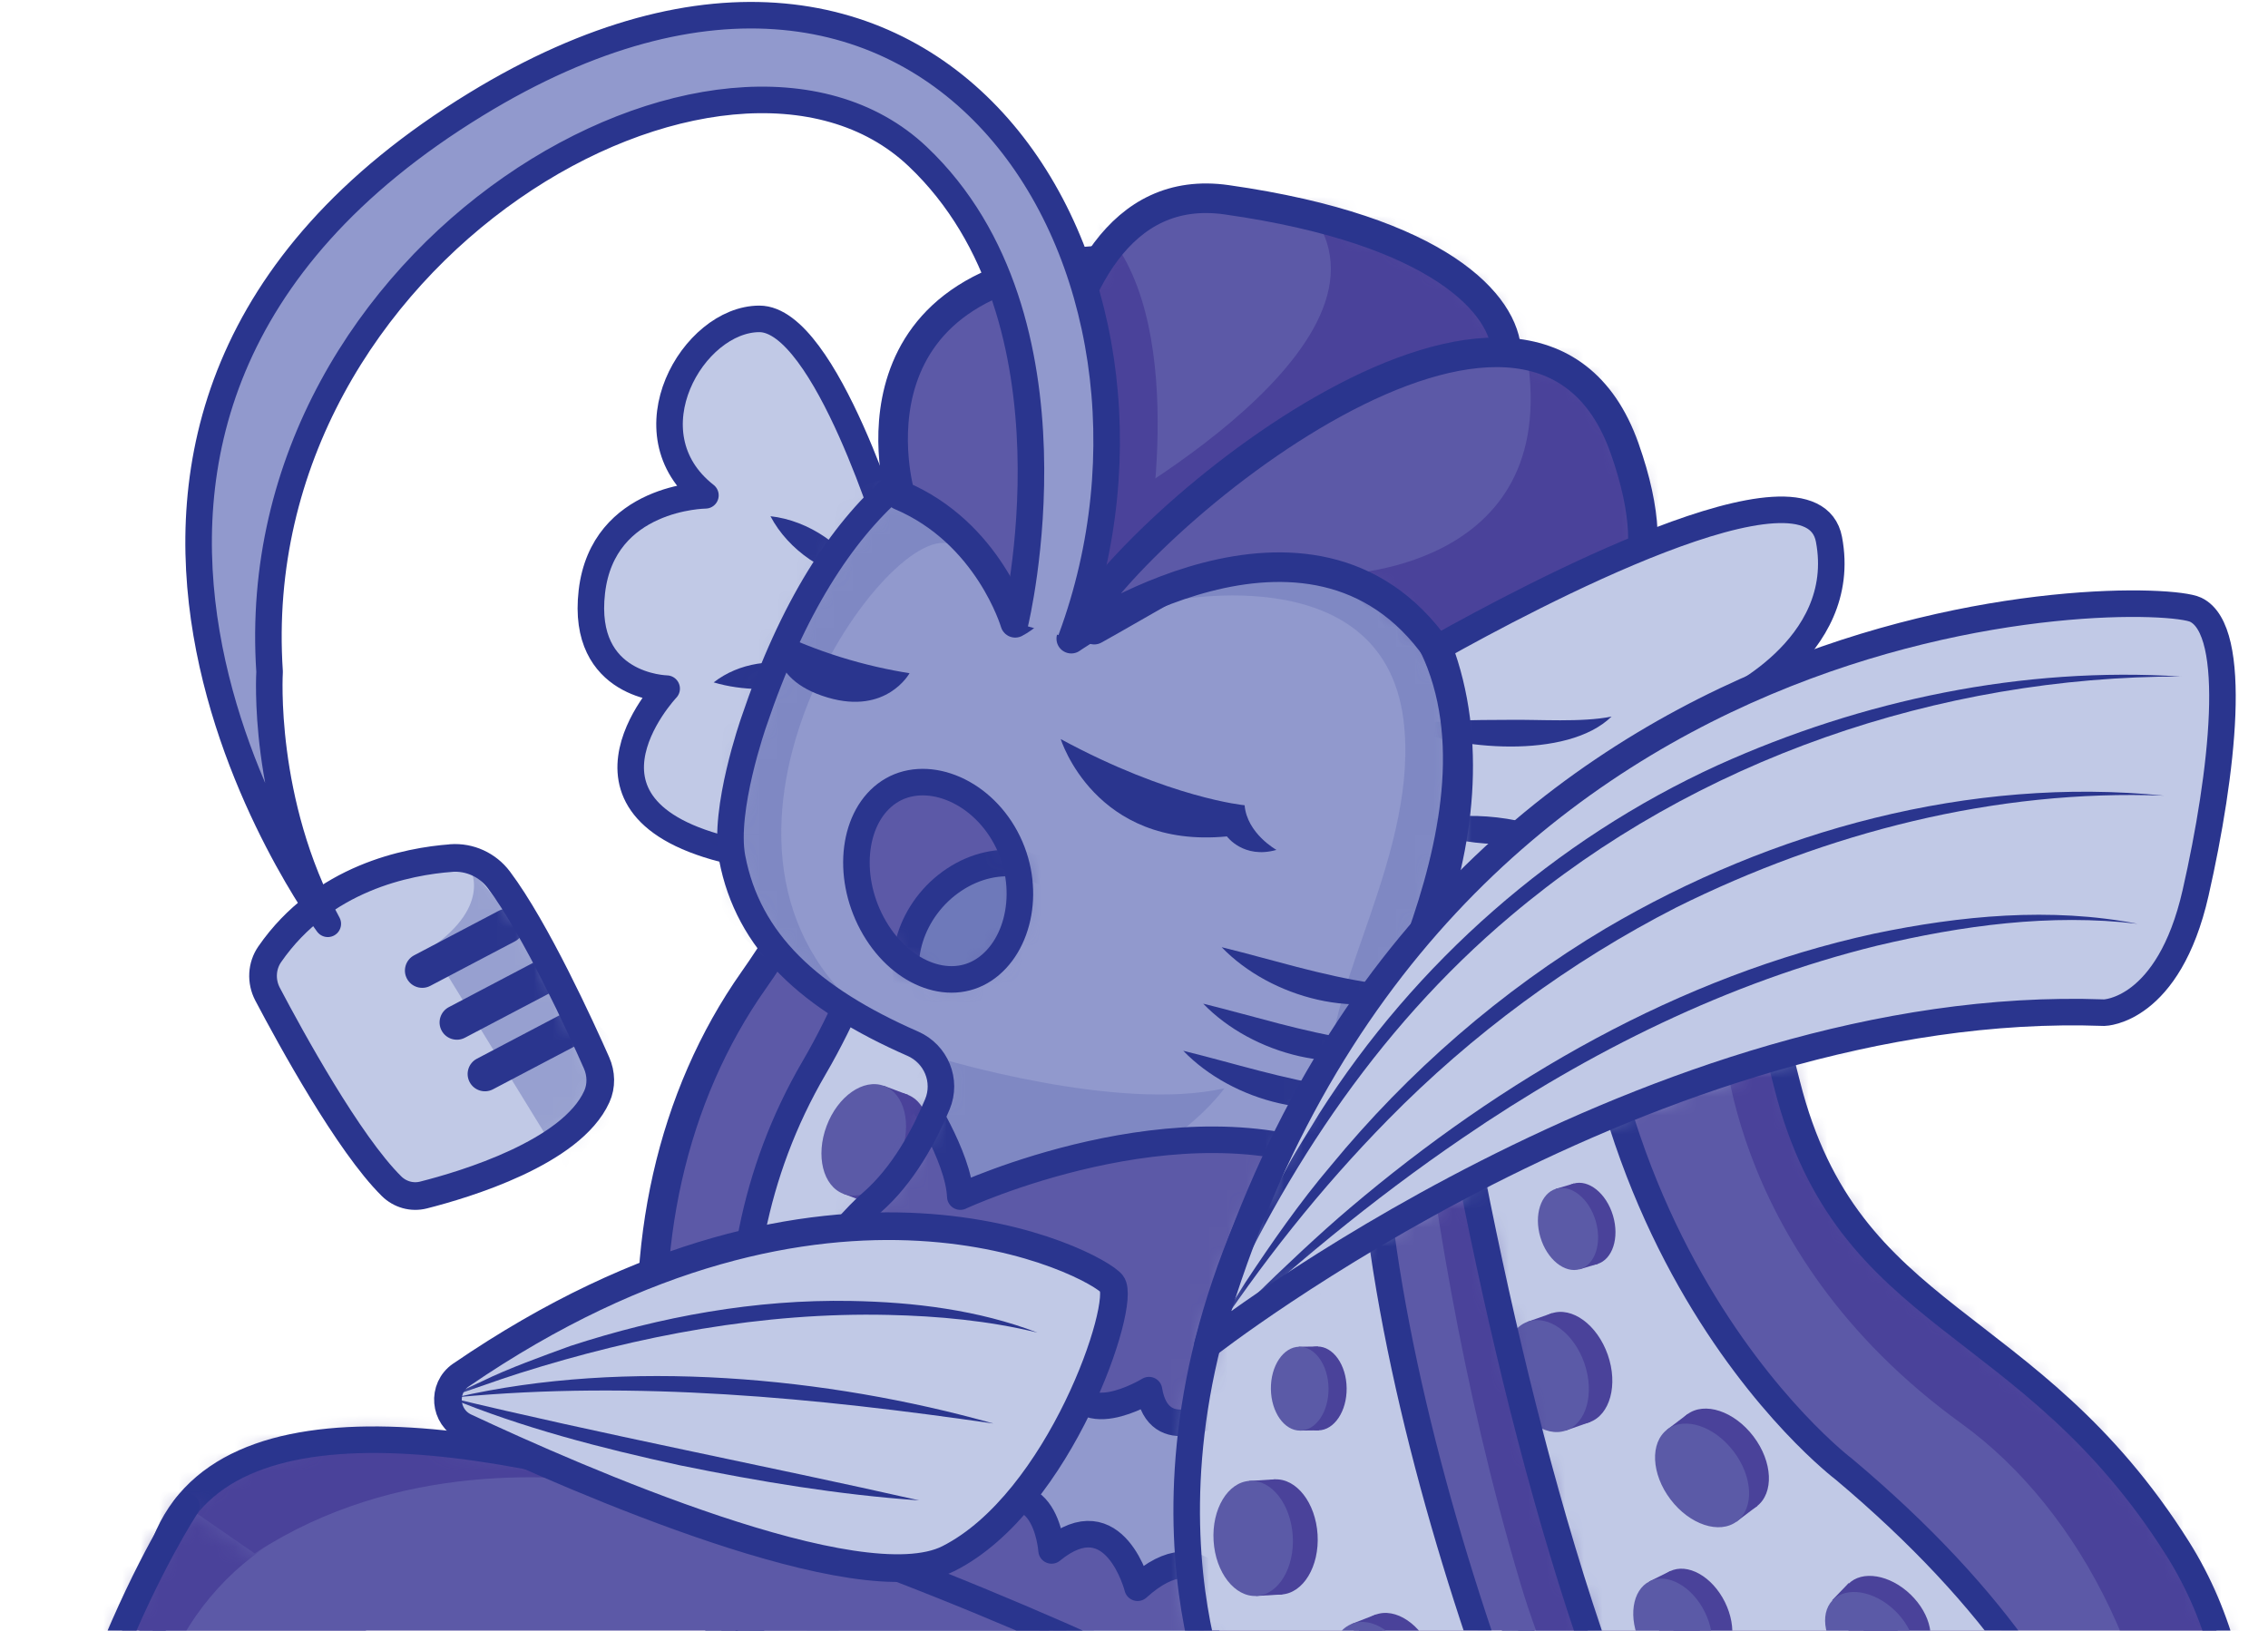 <svg width="121" height="87" viewBox="0 0 121 87" fill="none" xmlns="http://www.w3.org/2000/svg">
<path d="M84.203 25.418C86.253 27.035 87.684 29.31 88.358 31.834C89.615 36.55 92.323 45.936 95.343 57.872C98.594 70.728 108.207 69.964 116.181 82.625C125.417 97.291 113.963 121.786 99.186 128.436C99.186 128.436 111.601 111.736 92.98 98.733C74.36 85.729 70.961 66.075 71.255 52.479C71.55 38.883 80.914 30.672 76.824 23.917C76.824 23.917 80.132 22.209 84.205 25.418H84.203Z" fill="#5C59A7"/>
<mask id="mask0_2674_43346" style="mask-type:luminance" maskUnits="userSpaceOnUse" x="71" y="23" width="49" height="106">
<path d="M84.203 25.42C86.253 27.037 87.684 29.312 88.358 31.835C89.615 36.551 92.323 45.938 95.343 57.874C98.594 70.731 108.208 69.966 116.181 82.627C125.417 97.293 113.963 121.788 99.186 128.438C99.186 128.438 111.601 111.738 92.981 98.735C74.36 85.731 70.961 66.077 71.256 52.481C71.55 38.886 80.914 30.674 76.824 23.919C76.824 23.919 80.133 22.211 84.206 25.42H84.203Z" fill="white"/>
</mask>
<g mask="url(#mask0_2674_43346)">
<path d="M99.181 128.441C99.181 128.441 131.507 106.26 98.382 78.397C98.382 78.397 81.042 65.343 84.744 36.701C84.744 36.701 46.378 92.395 99.181 128.441Z" fill="#C1C9E6" stroke="#2A358E" stroke-width="1.416" stroke-linecap="round" stroke-linejoin="round"/>
<path d="M91.865 54.274C91.865 54.274 91.7 66.593 104.644 75.954C117.589 85.315 122.837 112.277 99.181 128.441C99.181 128.441 129.196 116.084 125.265 79.435C121.336 42.786 91.865 54.274 91.865 54.274Z" fill="#4A429A"/>
</g>
<path d="M84.203 25.418C86.253 27.035 87.684 29.31 88.358 31.834C89.615 36.55 92.323 45.936 95.343 57.872C98.594 70.728 108.207 69.964 116.181 82.625C125.417 97.291 113.963 121.786 99.186 128.436C99.186 128.436 111.601 111.736 92.98 98.733C74.36 85.729 70.961 66.075 71.255 52.479C71.55 38.883 80.914 30.672 76.824 23.917C76.824 23.917 80.132 22.209 84.205 25.418H84.203Z" stroke="#2A358E" stroke-width="1.416" stroke-linecap="round" stroke-linejoin="round"/>
<path d="M48.027 26.431C48.027 26.431 48.962 39.885 40.212 52.296C31.463 64.708 33.015 84.586 46.832 99.363C54.969 108.067 49.91 120.124 54.947 128.438C59.983 136.751 65.007 133.794 65.007 133.794C65.007 133.794 59.835 132.76 65.007 120.051C70.179 107.342 67.052 87.982 60.028 79.709C47.421 64.858 75.671 28.122 48.024 26.428L48.027 26.431Z" fill="#5C59A7"/>
<mask id="mask1_2674_43346" style="mask-type:luminance" maskUnits="userSpaceOnUse" x="34" y="26" width="34" height="109">
<path d="M48.027 26.429C48.027 26.429 48.961 39.883 40.212 52.294C31.463 64.706 33.015 84.584 46.831 99.361C54.969 108.065 49.91 120.123 54.946 128.436C59.982 136.749 65.007 133.792 65.007 133.792C65.007 133.792 59.835 132.758 65.007 120.049C70.179 107.34 67.052 87.98 60.028 79.707C47.42 64.856 75.671 28.12 48.024 26.426L48.027 26.429Z" fill="white"/>
</mask>
<g mask="url(#mask1_2674_43346)">
<path d="M52.012 27.541C52.012 27.541 49.738 46.181 43.438 56.962C36.765 68.382 39.932 81.122 43.634 86.577C47.336 92.033 58.442 115.998 57.858 121.26C57.275 126.523 58.325 131.525 65.01 133.797C71.695 136.068 69.355 39.817 52.015 27.541" fill="#C1C9E6"/>
<path d="M52.012 27.541C52.012 27.541 49.738 46.181 43.438 56.962C36.765 68.382 39.932 81.122 43.634 86.577C47.336 92.033 58.442 115.998 57.858 121.26C57.275 126.523 58.325 131.525 65.01 133.797C71.695 136.068 69.355 39.817 52.015 27.541" stroke="#2A358E" stroke-width="1.416" stroke-linecap="round" stroke-linejoin="round"/>
</g>
<path d="M48.027 26.431C48.027 26.431 48.962 39.885 40.212 52.296C31.463 64.708 33.015 84.586 46.832 99.363C54.969 108.067 49.91 120.124 54.947 128.438C59.983 136.751 65.007 133.794 65.007 133.794C65.007 133.794 59.835 132.76 65.007 120.051C70.179 107.342 67.052 87.982 60.028 79.709C47.421 64.858 75.671 28.122 48.024 26.428L48.027 26.431Z" stroke="#2A358E" stroke-width="1.578" stroke-linecap="round" stroke-linejoin="round"/>
<path d="M85.217 67.443C86.031 67.201 86.407 66.045 86.055 64.86C85.704 63.676 84.759 62.911 83.945 63.153C83.13 63.394 82.755 64.55 83.106 65.735C83.458 66.92 84.403 67.684 85.217 67.443Z" fill="#4A429A"/>
<path d="M83.978 63.143L82.998 63.434L84.27 67.724L85.251 67.433L83.978 63.143Z" fill="#4A429A"/>
<path d="M84.291 67.718C85.105 67.477 85.481 66.321 85.129 65.136C84.778 63.951 83.833 63.186 83.019 63.428C82.204 63.669 81.829 64.826 82.18 66.01C82.532 67.195 83.477 67.96 84.291 67.718Z" fill="#5B5AA7"/>
<path d="M93.723 80.373C94.654 79.667 94.577 77.997 93.551 76.643C92.525 75.29 90.938 74.764 90.007 75.47C89.075 76.176 89.152 77.846 90.178 79.2C91.204 80.553 92.791 81.079 93.723 80.373Z" fill="#4A429A"/>
<path d="M90.045 75.441L88.925 76.289L92.641 81.192L93.761 80.343L90.045 75.441Z" fill="#4A429A"/>
<path d="M92.665 81.174C93.597 80.468 93.52 78.798 92.493 77.444C91.467 76.09 89.88 75.565 88.949 76.271C88.018 76.977 88.095 78.646 89.121 80C90.147 81.354 91.734 81.879 92.665 81.174Z" fill="#5B5AA7"/>
<path d="M91.546 88.814C92.491 88.347 92.706 86.854 92.026 85.48C91.346 84.106 90.029 83.371 89.084 83.839C88.139 84.306 87.924 85.799 88.604 87.173C89.284 88.547 90.601 89.282 91.546 88.814Z" fill="#4A429A"/>
<path d="M89.125 83.818L87.987 84.381L90.45 89.356L91.587 88.794L89.125 83.818Z" fill="#4A429A"/>
<path d="M90.475 89.346C91.42 88.878 91.634 87.385 90.954 86.011C90.275 84.637 88.957 83.902 88.012 84.37C87.067 84.838 86.853 86.331 87.532 87.705C88.212 89.079 89.53 89.813 90.475 89.346Z" fill="#5B5AA7"/>
<path d="M102.602 88.374C103.333 87.615 103.032 86.137 101.928 85.073C100.824 84.01 99.336 83.763 98.604 84.522C97.873 85.281 98.174 86.759 99.278 87.823C100.382 88.886 101.87 89.133 102.602 88.374Z" fill="#4A429A"/>
<path d="M98.628 84.467L97.748 85.381L101.746 89.232L102.627 88.319L98.628 84.467Z" fill="#4A429A"/>
<path d="M101.768 89.234C102.499 88.474 102.198 86.996 101.094 85.933C99.99 84.869 98.502 84.622 97.77 85.381C97.039 86.14 97.34 87.618 98.444 88.682C99.548 89.746 101.036 89.993 101.768 89.234Z" fill="#5B5AA7"/>
<path d="M84.795 75.886C85.898 75.5 86.337 73.887 85.776 72.284C85.214 70.68 83.865 69.694 82.762 70.08C81.659 70.466 81.22 72.079 81.782 73.682C82.343 75.286 83.692 76.272 84.795 75.886Z" fill="#4A429A"/>
<path d="M82.809 70.063L81.483 70.527L83.516 76.334L84.842 75.869L82.809 70.063Z" fill="#4A429A"/>
<path d="M83.544 76.326C84.647 75.939 85.085 74.327 84.524 72.723C83.962 71.12 82.613 70.133 81.51 70.519C80.407 70.906 79.969 72.519 80.53 74.122C81.092 75.725 82.441 76.712 83.544 76.326Z" fill="#5B5AA7"/>
<path d="M73.725 29.464C73.725 29.464 78.039 81.592 92.272 103.685C96.835 110.766 98.985 124.614 87.944 136.207C85.718 138.543 83.112 140.481 80.297 142.059C77.34 143.716 72.36 147.177 72.986 151.417C72.986 151.417 69.661 141.775 75.425 133.683C81.189 125.591 66.984 120.235 61.682 106.936C56.377 93.635 47.718 57.505 61.682 29.464C61.682 29.464 67.262 18.049 73.725 29.464Z" fill="#5C59A7"/>
<mask id="mask2_2674_43346" style="mask-type:luminance" maskUnits="userSpaceOnUse" x="54" y="24" width="42" height="128">
<path d="M73.726 29.462C73.726 29.462 78.039 81.59 92.272 103.683C96.835 110.764 98.985 124.612 87.944 136.205C85.718 138.542 83.112 140.479 80.297 142.057C77.34 143.714 72.36 147.175 72.986 151.415C72.986 151.415 69.661 141.773 75.425 133.681C81.189 125.589 66.984 120.233 61.682 106.934C56.377 93.633 47.718 57.503 61.682 29.462C61.682 29.462 67.262 18.047 73.726 29.462Z" fill="white"/>
</mask>
<g mask="url(#mask2_2674_43346)">
<path d="M72.989 151.418C72.989 151.418 71.108 142.691 81.628 135.287C92.148 127.883 92.538 115.412 86.695 105.476C80.852 95.539 69.355 64.105 74.289 48.646C79.223 33.186 59.807 45.462 59.807 45.462C59.807 45.462 48.18 88.243 72.989 151.415" fill="#C1C9E6"/>
<path d="M72.989 151.418C72.989 151.418 71.108 142.691 81.628 135.287C92.148 127.883 92.538 115.412 86.695 105.476C80.852 95.539 69.355 64.105 74.289 48.646C79.223 33.186 59.807 45.462 59.807 45.462C59.807 45.462 48.18 88.243 72.989 151.415" stroke="#2A358E" stroke-width="1.416" stroke-linecap="round" stroke-linejoin="round"/>
<path d="M74.482 41.727C74.598 42.324 74.782 63.307 81.135 84.544C83.05 90.946 87.383 99.202 90.315 104.819C99.379 122.185 87.162 134.593 81.954 138.836C81.01 139.604 79.999 140.278 78.946 140.884C76.96 142.026 72.269 145.391 72.986 151.415C73.892 159.026 107.29 143.363 107.29 143.363L74.479 41.727H74.482Z" fill="#4A429A"/>
</g>
<path d="M73.725 29.464C73.725 29.464 78.039 81.592 92.272 103.685C96.835 110.766 98.985 124.614 87.944 136.207C85.718 138.543 83.112 140.481 80.297 142.059C77.34 143.716 72.36 147.177 72.986 151.417C72.986 151.417 69.661 141.775 75.425 133.683C81.189 125.591 66.984 120.235 61.682 106.936C56.377 93.635 47.718 57.505 61.682 29.464C61.682 29.464 67.262 18.049 73.725 29.464Z" stroke="#2A358E" stroke-width="1.416" stroke-linecap="round" stroke-linejoin="round"/>
<path d="M49.306 62.028C49.904 60.438 49.502 58.816 48.408 58.404C47.314 57.993 45.943 58.949 45.345 60.539C44.747 62.129 45.149 63.751 46.242 64.163C47.336 64.574 48.708 63.618 49.306 62.028Z" fill="#4A429A"/>
<path d="M48.457 58.422L47.142 57.928L44.976 63.686L46.291 64.181L48.457 58.422Z" fill="#4A429A"/>
<path d="M48.062 61.563C48.66 59.973 48.258 58.351 47.164 57.94C46.071 57.528 44.699 58.484 44.101 60.074C43.503 61.664 43.905 63.287 44.999 63.698C46.093 64.109 47.464 63.154 48.062 61.563Z" fill="#5B5AA7"/>
<path d="M70.334 76.319C71.184 76.309 71.86 75.299 71.845 74.063C71.83 72.827 71.129 71.834 70.28 71.844C69.43 71.855 68.754 72.865 68.769 74.101C68.784 75.336 69.485 76.33 70.334 76.319Z" fill="#4A429A"/>
<path d="M70.314 71.843L69.291 71.856L69.346 76.33L70.368 76.318L70.314 71.843Z" fill="#4A429A"/>
<path d="M69.368 76.331C70.218 76.321 70.894 75.311 70.879 74.075C70.864 72.839 70.163 71.846 69.314 71.856C68.464 71.867 67.788 72.877 67.803 74.112C67.818 75.348 68.519 76.341 69.368 76.331Z" fill="#5B5AA7"/>
<path d="M75.603 91.891C76.691 91.466 77.073 89.838 76.455 88.256C75.837 86.673 74.454 85.735 73.365 86.16C72.277 86.585 71.895 88.213 72.513 89.795C73.131 91.377 74.514 92.316 75.603 91.891Z" fill="#4A429A"/>
<path d="M73.406 86.141L72.097 86.652L74.335 92.383L75.644 91.872L73.406 86.141Z" fill="#4A429A"/>
<path d="M74.364 92.371C75.453 91.946 75.834 90.319 75.216 88.736C74.599 87.154 73.215 86.216 72.127 86.641C71.038 87.066 70.657 88.693 71.275 90.275C71.893 91.858 73.276 92.796 74.364 92.371Z" fill="#5B5AA7"/>
<path d="M68.368 85.075C69.535 85.004 70.397 83.572 70.294 81.876C70.191 80.18 69.161 78.863 67.995 78.934C66.829 79.005 65.967 80.437 66.07 82.133C66.173 83.829 67.202 85.146 68.368 85.075Z" fill="#4A429A"/>
<path d="M68.043 78.93L66.64 79.016L67.014 85.156L68.416 85.071L68.043 78.93Z" fill="#4A429A"/>
<path d="M67.044 85.153C68.211 85.082 69.073 83.65 68.97 81.954C68.867 80.258 67.837 78.941 66.671 79.012C65.505 79.083 64.643 80.515 64.746 82.211C64.849 83.907 65.878 85.224 67.044 85.153Z" fill="#5B5AA7"/>
<path d="M47.647 28.983C47.647 28.983 44.061 17.014 40.515 17.014C36.969 17.014 33.423 23.135 37.635 26.429C37.635 26.429 32.168 26.471 31.576 31.57C30.984 36.668 35.567 36.742 35.567 36.742C35.567 36.742 29.064 43.613 40 45.607C50.936 47.601 47.65 28.981 47.65 28.981L47.647 28.983Z" fill="#C1C9E6"/>
<mask id="mask3_2674_43346" style="mask-type:luminance" maskUnits="userSpaceOnUse" x="31" y="17" width="18" height="29">
<path d="M47.647 28.985C47.647 28.985 44.062 17.016 40.515 17.016C36.969 17.016 33.423 23.137 37.635 26.431C37.635 26.431 32.168 26.473 31.576 31.572C30.984 36.67 35.567 36.743 35.567 36.743C35.567 36.743 29.064 43.615 40 45.609C50.936 47.603 47.65 28.983 47.65 28.983L47.647 28.985Z" fill="white"/>
</mask>
<g mask="url(#mask3_2674_43346)">
<path d="M41.105 27.543C43.133 27.767 45.141 29.129 46.084 30.942C44.053 30.724 42.053 29.35 41.105 27.543Z" fill="#2A358E"/>
<path d="M38.074 36.408C38.074 36.408 41.971 35.587 44.427 36.408H38.074Z" fill="#C1C9E6"/>
<path d="M38.074 36.409C39.445 35.347 41.269 35.117 42.911 35.545C43.458 35.709 44.008 35.964 44.427 36.409C43.826 36.528 43.319 36.599 42.804 36.652C41.204 36.805 39.66 36.879 38.074 36.409Z" fill="#2A358E"/>
</g>
<path d="M47.647 28.983C47.647 28.983 44.061 17.014 40.515 17.014C36.969 17.014 33.423 23.135 37.635 26.429C37.635 26.429 32.168 26.471 31.576 31.57C30.984 36.668 35.567 36.742 35.567 36.742C35.567 36.742 29.064 43.613 40 45.607C50.936 47.601 47.65 28.981 47.65 28.981L47.647 28.983Z" stroke="#2A358E" stroke-width="1.416" stroke-linecap="round" stroke-linejoin="round"/>
<path d="M75.408 51.001C74.094 54.521 71.884 56.722 70.089 58.657C58.566 77.161 65.225 91.266 65.225 91.266C65.225 91.266 46.752 98.803 40.915 88.828C35.077 78.852 43.183 67.046 46.509 64.163C48.183 62.71 49.321 60.571 50.01 58.92C50.533 57.665 49.944 56.235 48.701 55.688C43.186 53.272 39.917 50.258 39.062 45.772C38.572 43.206 40.212 38.532 40.212 38.532C48.525 13.842 65.52 24.948 65.52 24.948C71.086 27.304 75.329 31.468 76.821 35.402C78.713 40.39 77.187 46.234 75.408 50.998V51.001Z" fill="#9199CD"/>
<mask id="mask4_2674_43346" style="mask-type:luminance" maskUnits="userSpaceOnUse" x="38" y="22" width="40" height="72">
<path d="M75.408 51.002C74.094 54.523 71.884 56.724 70.089 58.658C58.566 77.163 65.225 91.268 65.225 91.268C65.225 91.268 46.752 98.805 40.915 88.83C35.077 78.854 43.183 67.048 46.509 64.165C48.183 62.712 49.321 60.573 50.01 58.922C50.533 57.667 49.944 56.237 48.701 55.69C43.186 53.274 39.917 50.26 39.062 45.774C38.572 43.208 40.212 38.534 40.212 38.534C48.525 13.844 65.52 24.95 65.52 24.95C71.086 27.306 75.329 31.47 76.821 35.404C78.713 40.392 77.187 46.236 75.408 51V51.002Z" fill="white"/>
</mask>
<g mask="url(#mask4_2674_43346)">
<path opacity="0.5" d="M50.063 56.442C50.063 56.442 59.611 59.365 65.327 58.065C65.327 58.065 58.898 67.157 45.583 62.093L49.695 56.357" fill="#6E79BA"/>
<path d="M48.959 58.367C48.959 58.367 51.145 61.678 51.233 63.845C51.233 63.845 62.945 58.39 71.692 62.114L64.936 75.277C64.936 75.277 61.818 77.291 61.3 74.172C61.3 74.172 57.272 76.639 57.142 73.133C57.142 73.133 53.417 75.534 53.332 71.725C53.332 71.725 49.262 73.716 49.607 70.425C49.607 70.425 46.143 71.898 46.749 68.694C46.749 68.694 43.373 70.946 44.152 67.915C44.152 67.915 39.303 69.646 40.776 66.358C42.249 63.069 48.959 58.37 48.959 58.37V58.367Z" fill="#5C59A7" stroke="#2A358E" stroke-width="1.416" stroke-linecap="round" stroke-linejoin="round"/>
<path opacity="0.5" d="M50.386 26.696C50.386 26.696 54.717 31.27 50.842 29.098C47.596 27.279 35.255 44.685 45.971 53.972C55.182 61.954 43.979 52.933 43.979 52.933C43.979 52.933 32.528 49.1 38.892 35.072C45.257 21.043 50.389 26.693 50.389 26.693L50.386 26.696Z" fill="#6E79BA"/>
<path opacity="0.5" d="M61.991 32.151C61.991 32.151 73.725 29.463 74.873 38.385C75.762 45.302 70.652 52.74 70.975 57.351C70.975 57.351 83.769 49.364 82.6 41.764C81.43 34.165 73.961 21.954 62.467 31.502" fill="#6E79BA"/>
<path d="M65.18 50.539C67.91 51.21 70.482 52.046 73.244 52.454C74.147 52.607 75.051 52.661 76.04 52.777C72.612 54.561 67.777 53.238 65.177 50.539H65.18Z" fill="#2A358E"/>
<path d="M64.197 53.553C66.928 54.224 69.499 55.06 72.261 55.468C73.165 55.62 74.068 55.674 75.057 55.79C71.629 57.575 66.794 56.252 64.194 53.553H64.197Z" fill="#2A358E"/>
<path d="M63.132 56.066C65.863 56.738 68.434 57.573 71.196 57.981C72.1 58.134 73.003 58.188 73.992 58.304C70.564 60.089 65.73 58.766 63.129 56.066H63.132Z" fill="#2A358E"/>
<path d="M65.627 85.84C65.627 85.84 64.327 81.424 60.691 84.715C60.691 84.715 59.478 79.951 56.102 82.724C56.102 82.724 55.757 77.529 51.338 81.251C51.338 81.251 50.038 76.141 46.055 79.087C46.055 79.087 45.883 74.238 41.64 76.49C41.64 76.49 41.121 71.726 37.482 75.45C33.842 79.175 40.079 95.974 40.079 95.974L68.222 96.235L65.625 85.843L65.627 85.84Z" fill="#5C59A7" stroke="#2A358E" stroke-width="1.416" stroke-linecap="round" stroke-linejoin="round"/>
</g>
<path d="M75.408 51.001C74.094 54.521 71.884 56.722 70.089 58.657C58.566 77.161 65.225 91.266 65.225 91.266C65.225 91.266 46.752 98.803 40.915 88.828C35.077 78.852 43.183 67.046 46.509 64.163C48.183 62.71 49.321 60.571 50.01 58.92C50.533 57.665 49.944 56.235 48.701 55.688C43.186 53.272 39.917 50.258 39.062 45.772C38.572 43.206 40.212 38.532 40.212 38.532C48.525 13.842 65.52 24.948 65.52 24.948C71.086 27.304 75.329 31.468 76.821 35.402C78.713 40.39 77.187 46.234 75.408 50.998V51.001Z" stroke="#2A358E" stroke-width="1.416" stroke-miterlimit="10"/>
<path d="M65.225 91.267C65.225 91.267 79.764 107.522 67.129 120.823C56.853 131.638 44.597 126.281 40.376 123.902C39.093 123.18 37.807 122.463 36.51 121.767C29.174 117.821 7.243 104.421 8.166 85.577C9.273 62.965 65.228 91.267 65.228 91.267H65.225Z" fill="#5C59A7"/>
<mask id="mask5_2674_43346" style="mask-type:luminance" maskUnits="userSpaceOnUse" x="8" y="76" width="65" height="52">
<path d="M65.225 91.267C65.225 91.267 79.764 107.522 67.129 120.823C56.853 131.638 44.597 126.281 40.376 123.902C39.093 123.18 37.807 122.463 36.51 121.767C29.174 117.821 7.243 104.421 8.166 85.577C9.273 62.965 65.228 91.267 65.228 91.267H65.225Z" fill="white"/>
</mask>
<g mask="url(#mask5_2674_43346)">
<path d="M37.572 80.085C37.572 80.085 12.089 71.93 3.136 97.043C3.136 97.043 3.258 55.633 37.572 80.085Z" fill="#4A429A"/>
</g>
<path d="M65.225 91.267C65.225 91.267 79.764 107.522 67.129 120.823C56.853 131.638 44.597 126.281 40.376 123.902C39.093 123.18 37.807 122.463 36.51 121.767C29.174 117.821 7.243 104.421 8.166 85.577C9.273 62.965 65.228 91.267 65.228 91.267H65.225Z" stroke="#2A358E" stroke-width="1.416" stroke-linecap="round" stroke-linejoin="round"/>
<path d="M24.591 73.366C23.572 74.065 23.702 75.612 24.821 76.139C30.777 78.931 45.88 85.548 50.607 83.157C56.544 80.155 60.124 69.533 59.317 68.497C58.51 67.46 44.339 59.838 24.591 73.368V73.366Z" fill="#C1C9E6"/>
<mask id="mask6_2674_43346" style="mask-type:luminance" maskUnits="userSpaceOnUse" x="23" y="65" width="37" height="19">
<path d="M24.591 73.368C23.571 74.067 23.702 75.614 24.82 76.141C30.777 78.933 45.88 85.55 50.607 83.159C56.544 80.157 60.124 69.535 59.317 68.499C58.509 67.462 44.339 59.84 24.591 73.371V73.368Z" fill="white"/>
</mask>
<g mask="url(#mask6_2674_43346)">
<path d="M55.346 71.102C55.346 71.102 42.563 66.448 23.903 74.549L55.346 71.102Z" fill="#C1C9E6"/>
<path d="M55.346 71.101C52.748 70.466 50.058 70.217 47.395 70.158C40.716 70.005 34.071 71.26 27.724 73.265C26.444 73.667 25.189 74.149 23.906 74.551C24.512 74.259 25.121 73.973 25.733 73.692C27.121 73.01 28.973 72.347 30.429 71.815C35.247 70.243 40.317 69.319 45.395 69.413C48.752 69.472 52.199 69.894 55.346 71.101Z" fill="#2A358E"/>
<path d="M49.038 80.053C49.038 80.053 34.21 77.923 23.903 74.547L49.038 80.053Z" fill="#C1C9E6"/>
<path d="M49.038 80.053C44.741 79.756 40.492 79.045 36.278 78.184C32.074 77.269 27.885 76.192 23.903 74.547C32.006 76.507 40.917 78.218 49.038 80.053Z" fill="#2A358E"/>
<path d="M53 75.954C53 75.954 37.428 72.286 24.35 74.552L53 75.954Z" fill="#C1C9E6"/>
<path d="M53 75.953C43.52 74.579 33.921 73.644 24.35 74.551C33.4 72.469 44.104 73.452 53 75.953Z" fill="#2A358E"/>
</g>
<path d="M24.591 73.366C23.572 74.065 23.702 75.612 24.821 76.139C30.777 78.931 45.88 85.548 50.607 83.157C56.544 80.155 60.124 69.533 59.317 68.497C58.51 67.46 44.339 59.838 24.591 73.368V73.366Z" stroke="#2A358E" stroke-width="1.476" stroke-linecap="round" stroke-linejoin="round"/>
<path d="M9.942 80.367C9.942 80.367 -22.552 129.482 39.96 165.394C39.96 165.394 27.769 155.642 33.754 138.35C39.739 121.061 42.62 107.76 39.96 101.109" fill="#5C59A7"/>
<mask id="mask7_2674_43346" style="mask-type:luminance" maskUnits="userSpaceOnUse" x="1" y="80" width="40" height="86">
<path d="M9.942 80.367C9.942 80.367 -22.552 129.482 39.96 165.394C39.96 165.394 27.769 155.642 33.754 138.35C39.739 121.061 42.62 107.76 39.96 101.109" fill="white"/>
</mask>
<g mask="url(#mask7_2674_43346)">
<path d="M32.754 157.925C-4.231 131.515 4.379 99.942 8.945 88.967C10.239 85.854 12.568 83.276 15.556 81.716C25.886 76.317 37.587 80.059 37.587 80.059C16.935 65.344 8.667 74.482 5.359 84.092C-31.471 82.092 20.011 179.347 20.011 179.347C20.011 179.347 78.807 190.807 32.757 157.925H32.754Z" fill="#4A429A"/>
</g>
<path d="M9.942 80.367C9.942 80.367 -22.552 129.482 39.96 165.394C39.96 165.394 27.769 155.642 33.754 138.35C39.739 121.061 42.62 107.76 39.96 101.109" stroke="#2A358E" stroke-width="1.416" stroke-linecap="round" stroke-linejoin="round"/>
<path d="M24.076 45.784C21.759 45.954 17.216 46.829 14.392 50.913C13.956 51.542 13.919 52.363 14.273 53.04C15.508 55.386 18.595 61.025 20.889 63.291C21.34 63.736 21.983 63.917 22.594 63.761C24.806 63.2 30.485 61.501 31.839 58.513C32.1 57.941 32.08 57.281 31.825 56.706C30.995 54.831 28.599 49.585 26.614 46.942C26.016 46.149 25.064 45.71 24.073 45.781L24.076 45.784Z" fill="#C1C9E6"/>
<mask id="mask8_2674_43346" style="mask-type:luminance" maskUnits="userSpaceOnUse" x="14" y="45" width="19" height="19">
<path d="M24.076 45.784C21.759 45.954 17.216 46.829 14.392 50.913C13.956 51.542 13.919 52.363 14.273 53.04C15.508 55.386 18.595 61.025 20.89 63.291C21.34 63.736 21.983 63.917 22.595 63.761C24.807 63.2 30.486 61.501 31.84 58.513C32.1 57.941 32.08 57.281 31.826 56.706C30.996 54.831 28.599 49.585 26.614 46.942C26.016 46.149 25.064 45.71 24.073 45.781L24.076 45.784Z" fill="white"/>
</mask>
<g mask="url(#mask8_2674_43346)">
<path opacity="0.5" d="M25.033 46.24C25.033 46.24 26.356 48.229 22.983 50.58L30.214 62.351L34.485 57.757L25.03 46.24" fill="#6E79BA"/>
<path d="M26.612 48.594L22.098 50.969C21.646 51.206 21.472 51.764 21.709 52.214C21.946 52.665 22.504 52.838 22.956 52.601L27.471 50.226C27.922 49.989 28.096 49.431 27.859 48.98C27.622 48.53 27.064 48.357 26.612 48.594Z" fill="#2A358E"/>
<path d="M28.461 51.362L23.946 53.736C23.495 53.974 23.321 54.531 23.558 54.982C23.795 55.433 24.353 55.606 24.805 55.368L29.32 52.994C29.771 52.756 29.945 52.199 29.708 51.748C29.471 51.297 28.913 51.124 28.461 51.362Z" fill="#2A358E"/>
<path d="M29.958 54.114L25.443 56.488C24.991 56.725 24.818 57.283 25.055 57.734C25.292 58.185 25.85 58.358 26.301 58.12L30.816 55.746C31.267 55.508 31.441 54.951 31.204 54.5C30.967 54.049 30.409 53.876 29.958 54.114Z" fill="#2A358E"/>
</g>
<path d="M24.076 45.784C21.759 45.954 17.216 46.829 14.392 50.913C13.956 51.542 13.919 52.363 14.273 53.04C15.508 55.386 18.595 61.025 20.889 63.291C21.34 63.736 21.983 63.917 22.594 63.761C24.806 63.2 30.485 61.501 31.839 58.513C32.1 57.941 32.08 57.281 31.825 56.706C30.995 54.831 28.599 49.585 26.614 46.942C26.016 46.149 25.064 45.71 24.073 45.781L24.076 45.784Z" stroke="#2A358E" stroke-width="1.476" stroke-linecap="round" stroke-linejoin="round"/>
<path d="M54.159 33.227C54.159 33.227 52.754 28.423 48.027 26.429C48.027 26.429 44.325 14.046 60.031 13.848C60.031 13.848 58.889 30.791 54.162 33.23L54.159 33.227Z" fill="#5C59A7" stroke="#2A358E" stroke-width="1.578" stroke-linecap="round" stroke-linejoin="round"/>
<path d="M55.23 32.661C55.23 32.661 53.986 9.033 65.438 10.658C76.889 12.284 80.297 16.312 80.368 18.804C80.438 21.297 58.379 33.595 58.379 33.595L55.23 32.661Z" fill="#5C59A7"/>
<mask id="mask9_2674_43346" style="mask-type:luminance" maskUnits="userSpaceOnUse" x="55" y="10" width="26" height="24">
<path d="M55.23 32.663C55.23 32.663 53.986 9.034 65.438 10.66C76.889 12.286 80.296 16.314 80.367 18.806C80.438 21.299 58.379 33.597 58.379 33.597L55.23 32.663Z" fill="white"/>
</mask>
<g mask="url(#mask9_2674_43346)">
<path d="M60.979 30.445C60.979 30.445 63.529 18.578 59.427 12.901C55.326 7.225 55.66 17.532 55.66 17.532C55.66 17.532 55.105 34.38 60.979 30.445Z" fill="#4A429A"/>
<path d="M57.433 28.06C57.433 28.06 75.187 18.784 70.08 11.544C64.973 4.304 86.919 17.013 86.919 17.013L76.94 30.314L56.592 32.209L57.433 28.063V28.06Z" fill="#4A429A"/>
</g>
<path d="M55.23 32.661C55.23 32.661 53.986 9.033 65.438 10.658C76.889 12.284 80.297 16.312 80.368 18.804C80.438 21.297 58.379 33.595 58.379 33.595L55.23 32.661Z" stroke="#2A358E" stroke-width="1.578" stroke-linecap="round" stroke-linejoin="round"/>
<path d="M57.153 34.076C57.153 34.076 69.933 25.109 76.665 34.671C76.665 34.671 91.55 37.696 86.672 23.916C81.795 10.137 60.147 27.868 57.153 34.076Z" fill="#5C59A7"/>
<mask id="mask10_2674_43346" style="mask-type:luminance" maskUnits="userSpaceOnUse" x="57" y="18" width="31" height="17">
<path d="M57.153 34.078C57.153 34.078 69.933 25.111 76.666 34.673C76.666 34.673 91.55 37.698 86.673 23.918C81.795 10.139 60.147 27.87 57.153 34.078Z" fill="white"/>
</mask>
<g mask="url(#mask10_2674_43346)">
<path d="M71.236 30.663C71.236 30.663 83.342 30.589 81.467 18.951C79.592 7.312 99.773 32.203 99.773 32.203L82.532 42.448L71.236 30.66" fill="#4A429A"/>
</g>
<path d="M57.153 34.076C57.153 34.076 69.933 25.109 76.665 34.671C76.665 34.671 91.55 37.696 86.672 23.916C81.795 10.137 60.147 27.868 57.153 34.076Z" stroke="#2A358E" stroke-width="1.578" stroke-linecap="round" stroke-linejoin="round"/>
<path d="M91.941 37.592C91.941 37.592 95.657 38.244 93.553 42.232C91.445 46.223 86.435 45.517 86.435 45.517C86.435 45.517 91.865 57.21 76.705 50.197C76.51 50.106 76.32 50.015 76.136 49.925C77.915 45.16 78.662 39.516 76.77 34.528C81.461 31.899 96.643 23.818 97.578 28.781C98.688 34.655 91.941 37.592 91.941 37.592Z" fill="#C1C9E6"/>
<mask id="mask11_2674_43346" style="mask-type:luminance" maskUnits="userSpaceOnUse" x="76" y="27" width="22" height="26">
<path d="M91.941 37.592C91.941 37.592 95.657 38.244 93.553 42.232C91.445 46.223 86.435 45.517 86.435 45.517C86.435 45.517 91.865 57.21 76.705 50.197C76.51 50.106 76.32 50.015 76.136 49.925C77.915 45.16 78.662 39.516 76.77 34.528C81.461 31.899 96.643 23.818 97.578 28.781C98.688 34.655 91.941 37.592 91.941 37.592Z" fill="white"/>
</mask>
<g mask="url(#mask11_2674_43346)">
<path d="M74.842 38.748C74.842 38.748 83.336 39.853 85.979 38.232L74.842 38.748Z" fill="#C1C9E6"/>
<path d="M74.842 38.748C76.731 38.416 78.583 38.414 80.467 38.408C82.101 38.38 84.378 38.558 85.979 38.232C83.616 40.544 77.671 40.014 74.842 38.748Z" fill="#2A358E"/>
<path d="M75.235 43.991C77.753 43.212 80.963 43.439 83.342 44.58C80.824 45.368 77.615 45.127 75.235 43.991Z" fill="#2A358E"/>
</g>
<path d="M91.941 37.592C91.941 37.592 95.657 38.244 93.553 42.232C91.445 46.223 86.435 45.517 86.435 45.517C86.435 45.517 91.865 57.21 76.705 50.197C76.51 50.106 76.32 50.015 76.136 49.925C77.915 45.16 78.662 39.516 76.77 34.528C81.461 31.899 96.643 23.818 97.578 28.781C98.688 34.655 91.941 37.592 91.941 37.592Z" stroke="#2A358E" stroke-width="1.416" stroke-linecap="round" stroke-linejoin="round"/>
<path d="M64.415 71.774C64.415 71.774 88.21 53.145 112.261 54.032C112.261 54.032 115.696 53.987 117.138 47.636C118.58 41.286 119.466 33.639 117.138 32.531C114.81 31.424 75.867 30.885 64.415 71.774Z" fill="#C1C9E6"/>
<mask id="mask12_2674_43346" style="mask-type:luminance" maskUnits="userSpaceOnUse" x="64" y="32" width="55" height="40">
<path d="M64.415 71.774C64.415 71.774 88.21 53.145 112.261 54.032C112.261 54.032 115.696 53.987 117.138 47.636C118.58 41.286 119.466 33.639 117.138 32.531C114.81 31.424 75.867 30.885 64.415 71.774Z" fill="white"/>
</mask>
<g mask="url(#mask12_2674_43346)">
<path d="M116.373 36.095C116.373 36.095 79.15 33.228 64.415 71.775L116.373 36.095Z" fill="#C1C9E6"/>
<path d="M116.373 36.094C103.48 36.091 90.465 40.518 80.6 48.868C73.349 54.969 68.069 63.062 64.415 71.777C64.919 70.466 65.39 69.137 65.948 67.846C66.248 67.163 66.967 65.608 67.256 64.959C67.554 64.396 68.42 62.742 68.738 62.152C69.199 61.303 69.876 60.269 70.372 59.43C75.501 51.361 82.954 44.795 91.66 40.821C99.359 37.343 107.924 35.55 116.373 36.097V36.094Z" fill="#2A358E"/>
<path d="M115.45 42.454C115.45 42.454 84.517 38.712 64.415 71.775L115.45 42.454Z" fill="#C1C9E6"/>
<path d="M115.45 42.453C106.46 42.101 97.473 44.424 89.454 48.406C83.766 51.31 78.521 55.187 74.048 59.745C70.451 63.404 67.242 67.454 64.415 71.774C65.075 70.666 65.721 69.548 66.421 68.46C67.831 66.324 69.347 64.143 71.001 62.197C75.108 57.201 80.101 52.845 85.664 49.536C94.558 44.297 105.117 41.413 115.453 42.453H115.45Z" fill="#2A358E"/>
<path d="M114.045 49.29C114.045 49.29 91.49 44.464 64.415 71.774L114.045 49.29Z" fill="#C1C9E6"/>
<path d="M114.045 49.29C109.386 48.732 104.675 49.383 100.143 50.457C92.207 52.408 84.766 56.11 78.039 60.713C73.199 64.01 68.692 67.757 64.412 71.774C65.22 70.921 66.032 70.071 66.854 69.23C68.364 67.746 70.445 65.78 72.034 64.441C80.107 57.6 89.576 52.077 99.993 49.814C104.588 48.854 109.405 48.389 114.042 49.29H114.045Z" fill="#2A358E"/>
</g>
<path d="M64.415 71.774C64.415 71.774 88.21 53.145 112.261 54.032C112.261 54.032 115.696 53.987 117.138 47.636C118.58 41.286 119.466 33.639 117.138 32.531C114.81 31.424 75.867 30.885 64.415 71.774Z" stroke="#2A358E" stroke-width="1.416" stroke-linecap="round" stroke-linejoin="round"/>
<path d="M57.153 34.077C64.415 14.429 50.075 -9.519 25.407 5.555C-2.407 22.552 17.488 49.29 17.488 49.29C13.941 42.787 14.383 35.842 14.383 35.842C12.879 13.282 38.79 -1.291 48.964 8.356C58.096 17.015 54.159 33.228 54.159 33.228" fill="#9199CD"/>
<path d="M57.153 34.077C64.415 14.429 50.075 -9.519 25.407 5.555C-2.407 22.552 17.488 49.29 17.488 49.29C13.941 42.787 14.383 35.842 14.383 35.842C12.879 13.282 38.79 -1.291 48.964 8.356C58.096 17.015 54.159 33.228 54.159 33.228" stroke="#2A358E" stroke-width="1.416" stroke-linecap="round" stroke-linejoin="round"/>
<path d="M53.661 44.697C55.063 47.314 54.406 50.475 52.505 51.736C50.604 52.996 47.928 51.894 46.526 49.277C45.124 46.66 45.529 43.516 47.429 42.255C49.33 40.995 52.258 42.08 53.661 44.697Z" fill="#5C59A7"/>
<mask id="mask13_2674_43346" style="mask-type:luminance" maskUnits="userSpaceOnUse" x="45" y="41" width="10" height="12">
<path d="M53.66 44.695C55.062 47.312 54.405 50.473 52.505 51.734C50.604 52.994 47.928 51.892 46.525 49.275C45.123 46.658 45.528 43.514 47.429 42.254C49.33 40.993 52.258 42.078 53.66 44.695Z" fill="white"/>
</mask>
<g mask="url(#mask13_2674_43346)">
<path d="M55.082 54.728C52.771 56.261 49.961 55.759 48.808 53.607C47.656 51.454 48.596 48.469 50.907 46.936C53.218 45.404 56.028 45.905 57.181 48.058C58.334 50.211 57.394 53.196 55.082 54.728Z" fill="#6E79BA" stroke="#2A358E" stroke-width="1.416" stroke-linecap="round" stroke-linejoin="round"/>
</g>
<path d="M53.661 44.697C55.063 47.314 54.406 50.475 52.505 51.736C50.604 52.996 47.928 51.894 46.526 49.277C45.124 46.66 45.529 43.516 47.429 42.255C49.33 40.995 52.258 42.08 53.661 44.697Z" stroke="#2A358E" stroke-width="1.416" stroke-linecap="round" stroke-linejoin="round"/>
<path d="M56.592 39.435C56.592 39.435 58.402 45.31 65.457 44.627C65.457 44.627 66.344 45.845 68.1 45.347C68.1 45.347 66.531 44.477 66.401 42.965C66.401 42.965 62.43 42.596 56.592 39.435Z" fill="#2A358E"/>
<path d="M48.525 35.919C48.525 35.919 47.307 38.148 44.163 37.219C40.73 36.208 41.473 33.746 41.473 33.746C42.424 34.194 43.54 34.65 44.809 35.049C46.172 35.474 47.426 35.746 48.523 35.919H48.525Z" fill="#2A358E"/>
</svg>
